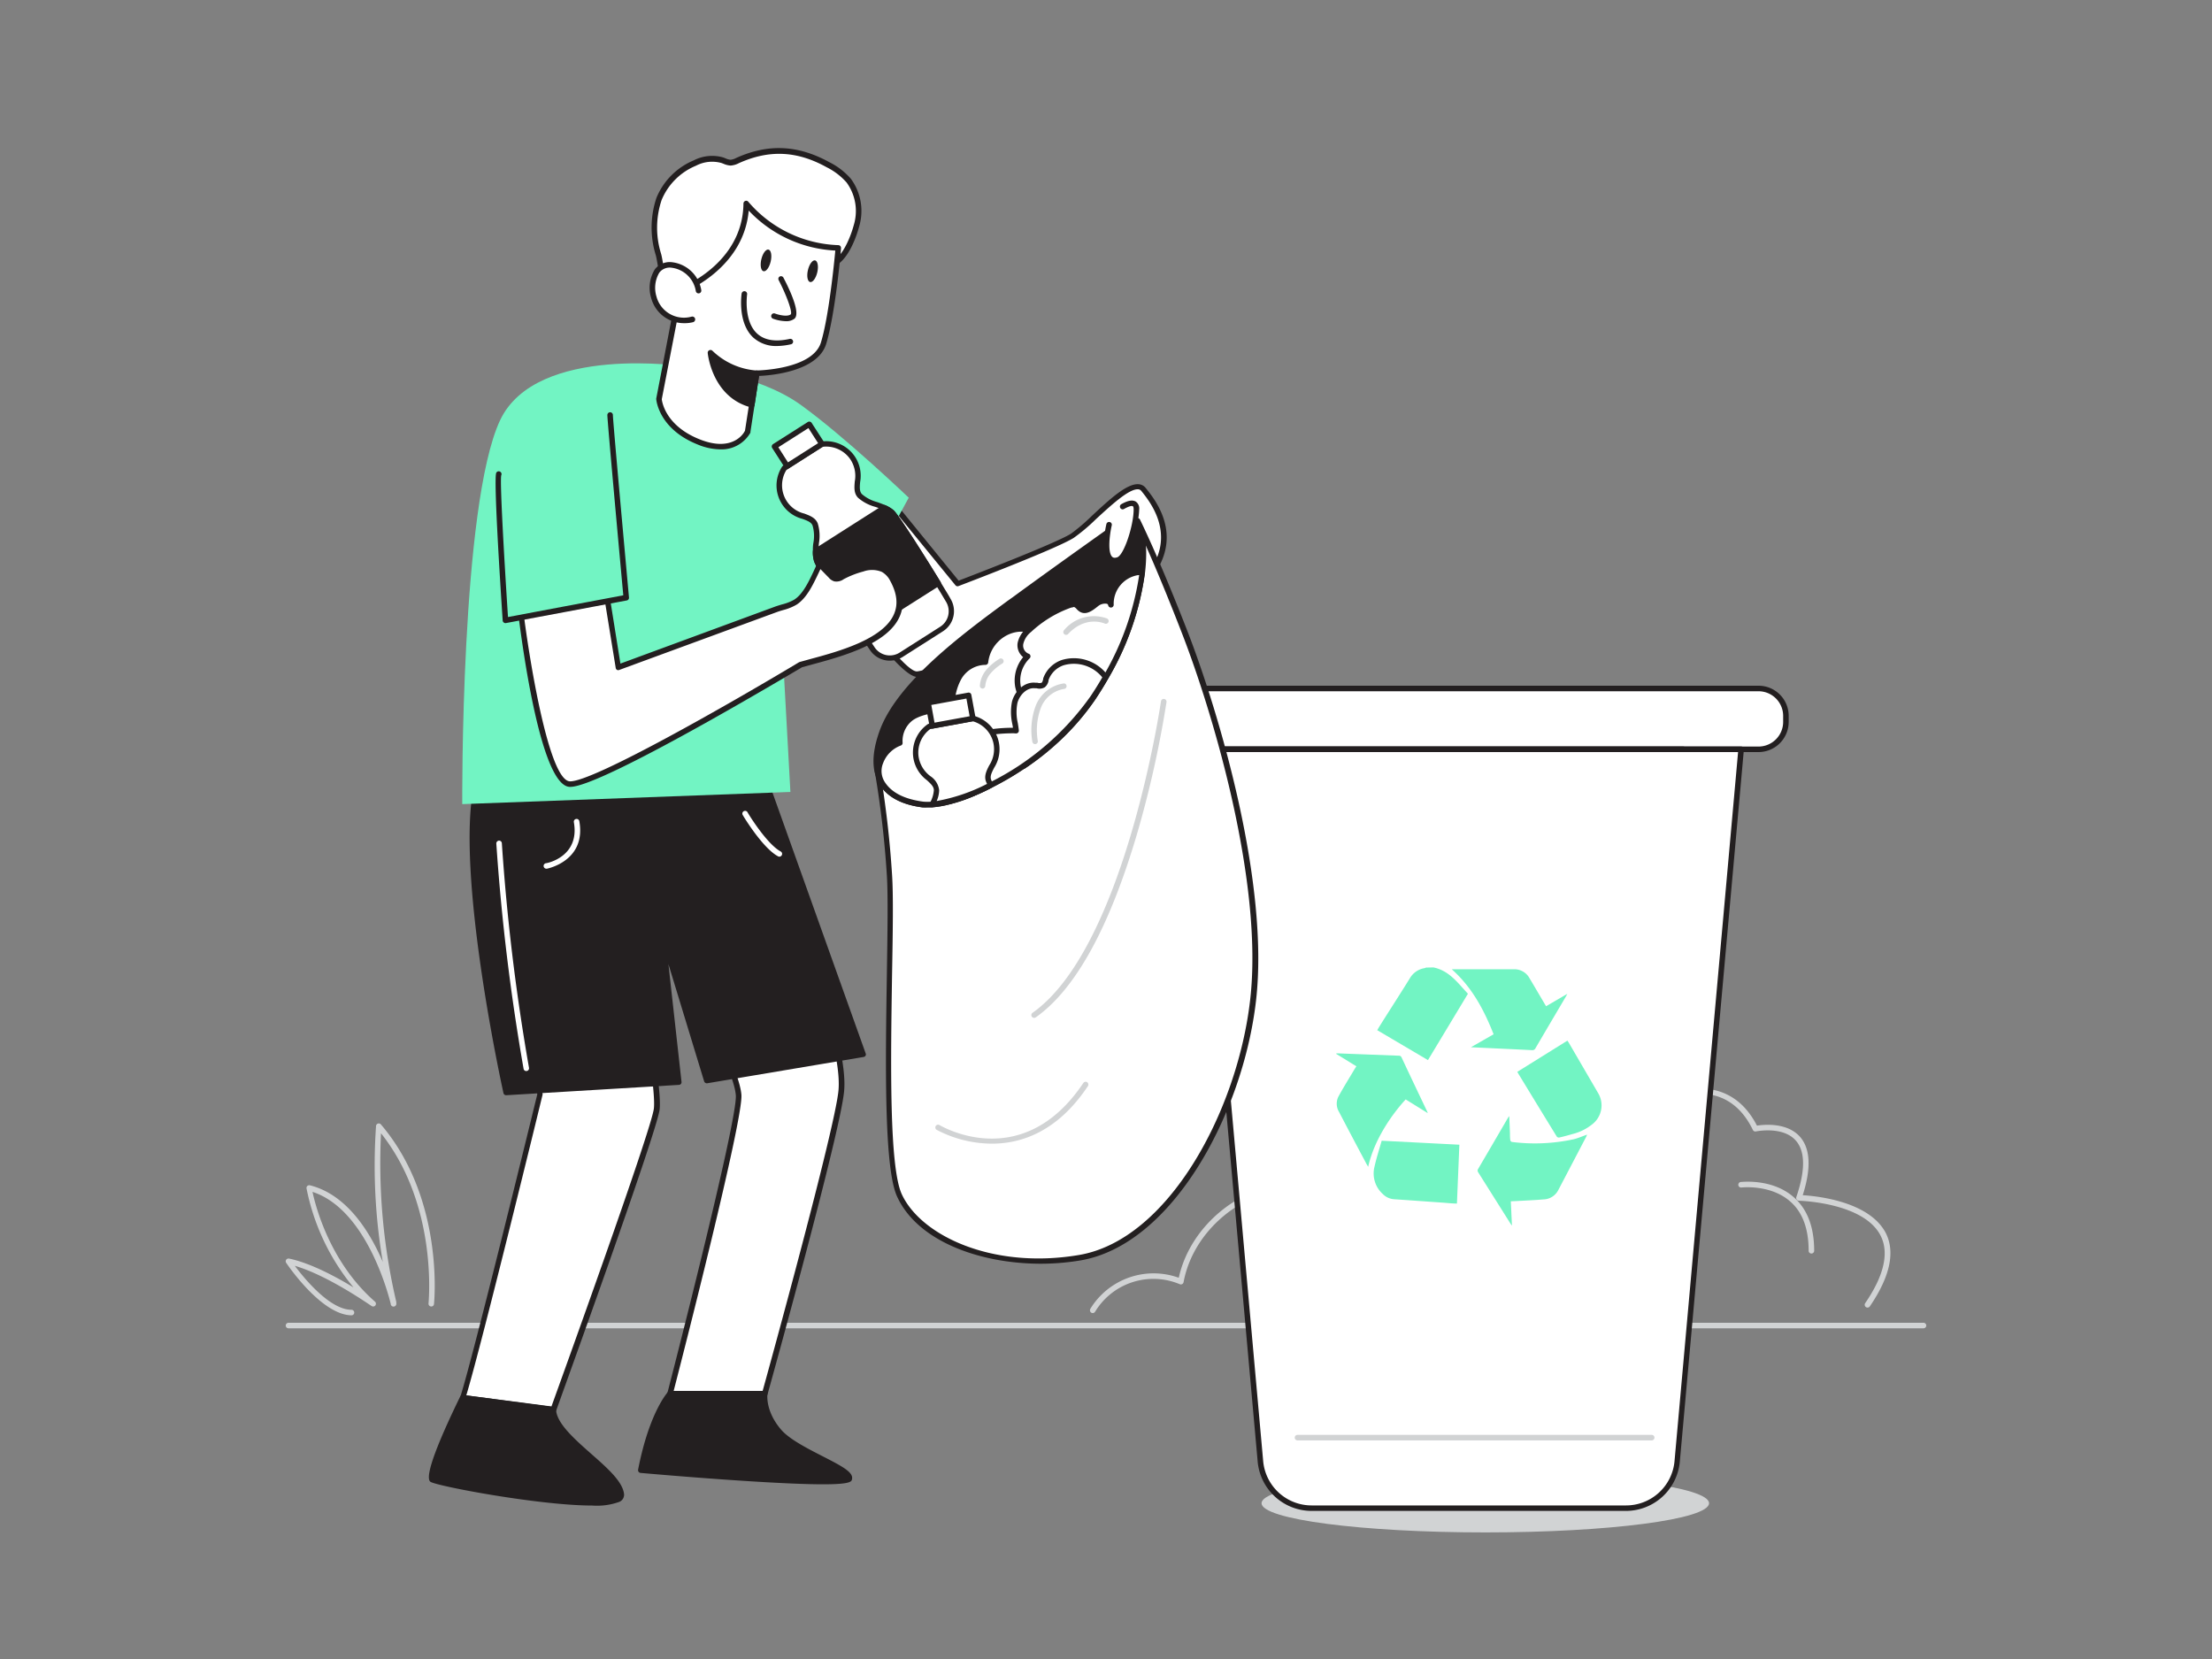 <svg xmlns="http://www.w3.org/2000/svg" viewBox="0 0 400 300"><rect x="0" y="0" width="400" height="300" fill="#808080" stroke="none"/><g id="_243_recycling_flatline" data-name="#243_recycling_flatline"><ellipse cx="268.59" cy="271.83" rx="40.46" ry="5.28" fill="#d1d3d4"/><path d="M197.6,237.44a.54.54,0,0,1-.25-.06.52.52,0,0,1-.19-.69,13.41,13.41,0,0,1,16-5.63c2.08-9.54,11.44-17.12,21.22-17.12h.24a.5.5,0,0,1,0,1h-.24c-9.52,0-18.62,7.54-20.35,16.91a.5.5,0,0,1-.7.37,12.32,12.32,0,0,0-15.31,5A.5.5,0,0,1,197.6,237.44Z" fill="#d1d3d4"/><path d="M337.7,236.45a.47.47,0,0,1-.28-.09.51.51,0,0,1-.14-.7c3.43-5,4.37-9.16,2.78-12.24-3.08-6-14.65-6.28-14.76-6.29a.49.49,0,0,1-.4-.21.52.52,0,0,1-.07-.45c1.66-4.84,1.63-8.28-.1-10.23-2.35-2.65-7.15-1.65-7.2-1.64a.5.5,0,0,1-.56-.28c-4.25-8.78-12.08-6.19-12.41-6.07a.5.5,0,1,1-.33-.95c.09,0,8.78-2.94,13.48,6.25,1.28-.2,5.43-.61,7.77,2,1.9,2.14,2.07,5.7.51,10.58,2.63.16,12,1.12,15,6.8,1.76,3.43.81,7.9-2.84,13.27A.5.5,0,0,1,337.7,236.45Z" fill="#d1d3d4"/><path d="M347.83,240.2H52.17a.5.5,0,0,1,0-1H347.83a.5.5,0,0,1,0,1Z" fill="#d1d3d4"/><rect x="208.25" y="124.54" width="114.72" height="10.95" rx="4.95" fill="#fff"/><path d="M318,136H213.2a5.46,5.46,0,0,1-5.45-5.45v-1A5.46,5.46,0,0,1,213.2,124H318a5.45,5.45,0,0,1,5.45,5.45v1A5.46,5.46,0,0,1,318,136ZM213.2,125a4.46,4.46,0,0,0-4.45,4.45v1A4.46,4.46,0,0,0,213.2,135H318a4.46,4.46,0,0,0,4.45-4.45v-1A4.46,4.46,0,0,0,318,125Z" fill="#231f20"/><path d="M314.85,135.49l-.58,6.5-11,122.22a9.34,9.34,0,0,1-9.31,8.51H237.23a9.34,9.34,0,0,1-9.31-8.51l-9.29-103.62-2.25-25.1Z" fill="#fff"/><path d="M294,273.22H237.23a9.79,9.79,0,0,1-9.81-9L215.88,135.53a.55.55,0,0,1,.13-.38.52.52,0,0,1,.37-.16h98.47a.52.52,0,0,1,.37.16.55.55,0,0,1,.13.38l-.58,6.5-11,122.22A9.79,9.79,0,0,1,294,273.22ZM216.93,136l11.49,128.18a8.8,8.8,0,0,0,8.81,8.05H294a8.8,8.8,0,0,0,8.81-8.05L314.3,136Z" fill="#231f20"/><path d="M259.21,174.94c2.87.58,4.44,2.85,6.24,4.76l-7.23,12-9.17-5.41c.12-.2.2-.36.3-.52,1.87-3,3.76-5.89,5.6-8.87a3.77,3.77,0,0,1,2.66-1.83,1.39,1.39,0,0,0,.26-.1Z" fill="#72f4c3"/><path d="M273.2,217.23l.21,4.4c-.14-.18-.22-.29-.29-.4L267.31,212a.54.54,0,0,1,0-.65c1.79-3.05,3.58-6.12,5.36-9.18.05-.09.12-.17.25-.35.05,1.11.09,2.11.13,3.11,0,.41,0,.83.06,1.24a.43.43,0,0,0,.28.33,33.2,33.2,0,0,0,11.2-.49c.79-.2,1.56-.54,2.4-.83-.06.15-.1.27-.15.37q-2.52,4.83-5.06,9.67a3.09,3.09,0,0,1-2.64,1.67c-1.67.14-3.34.21-5,.3Z" fill="#72f4c3"/><path d="M258.19,201.29l-4-2.48c-2.52,2.74-5.7,7.29-6.78,12.19-.11-.2-.2-.34-.28-.48q-2.53-4.74-5-9.47a2.87,2.87,0,0,1-.07-2.81c.91-1.66,1.92-3.28,2.89-4.91.1-.16.2-.32.33-.51l-3.64-2.24,0-.09c.17,0,.33,0,.5,0l10.69.41c.25,0,.47,0,.62.32,1.53,3.27,3.08,6.52,4.63,9.78Z" fill="#72f4c3"/><path d="M266,189.37l4.09-2.34c-1.73-4.4-3.9-8.5-7.57-11.76h.57l10.74,0a3.12,3.12,0,0,1,2.76,1.63c.91,1.52,1.8,3.05,2.7,4.57l.29.49,3.84-2.24c-.13.25-.19.37-.26.49-1.83,3.11-3.67,6.21-5.49,9.33a.61.61,0,0,1-.64.36c-3.57-.18-7.15-.34-10.72-.51Z" fill="#72f4c3"/><path d="M263.9,207l-.44,10.64c-.83,0-1.6-.09-2.37-.15-3-.21-6-.43-9-.63a3.13,3.13,0,0,1-2-.91,5,5,0,0,1-1.55-4.92c.36-1.63.88-3.22,1.31-4.75Z" fill="#72f4c3"/><path d="M274.38,193.82l9.06-5.64c.11.17.21.31.29.45l5.24,9a4.31,4.31,0,0,1-.84,5.51,9.21,9.21,0,0,1-3.81,1.94c-.78.23-1.56.44-2.36.62a.5.5,0,0,1-.44-.16q-3.48-5.67-6.94-11.36Z" fill="#72f4c3"/><path d="M304.39,136h-88a.5.5,0,0,1-.5-.5.5.5,0,0,1,.5-.5h88a.5.5,0,0,1,.5.5A.5.5,0,0,1,304.39,136Z" fill="#231f20"/><path d="M298.68,260.47H234.63a.5.5,0,0,1-.5-.5.5.5,0,0,1,.5-.5h64.05a.5.5,0,0,1,.5.5A.5.5,0,0,1,298.68,260.47Z" fill="#d1d3d4"/><path d="M158.57,87.67l14.62,17.9s17.6-6.69,20.75-8.68,10.66-11,12.84-8.37,6,8.07,1.85,14.53S170,121.43,165.91,121.9s-24.27-31.38-24.27-31.38Z" fill="#fff"/><path d="M165.85,122.41c-4.41,0-21.27-26.31-24.64-31.63a.49.49,0,0,1,0-.47.52.52,0,0,1,.37-.29l16.94-2.85a.49.49,0,0,1,.47.18L173.35,105c2.45-.94,17.49-6.72,20.33-8.5a35,35,0,0,0,3.81-3.26c3.08-2.86,6.24-5.82,8.38-5.68a1.79,1.79,0,0,1,1.3.67c1.6,2,6.48,7.92,1.88,15.12C204.76,110,169.9,122,166,122.4ZM142.46,90.88c7.78,12.24,20.7,30.85,23.4,30.53,3.83-.44,38.31-12.31,42.35-18.63,4.2-6.59-.33-12.13-1.82-14a.78.78,0,0,0-.59-.3c-1.68-.1-5,3-7.63,5.41a32.89,32.89,0,0,1-4,3.37c-3.16,2-20.12,8.45-20.84,8.72a.48.48,0,0,1-.56-.15L158.37,88.21Z" fill="#231f20"/><path d="M126.27,181.27s6.92,12,7.28,16.75-12.37,54-12.37,54h17.11s13.1-47.08,13.83-54.73-5.82-24-5.82-24Z" fill="#fff"/><path d="M138.29,252.52H121.18a.51.51,0,0,1-.4-.19.54.54,0,0,1-.09-.44c.13-.49,12.72-49.24,12.37-53.83s-7.15-16.42-7.22-16.54a.49.49,0,0,1,0-.41.48.48,0,0,1,.29-.3l20-8a.5.5,0,0,1,.65.28c.27.67,6.59,16.58,5.86,24.26s-13.32,52.89-13.85,54.81A.5.5,0,0,1,138.29,252.52Zm-16.47-1h16.09c1.22-4.42,13-47.12,13.71-54.28.64-6.72-4.56-20.61-5.61-23.33l-19,7.61c1.33,2.36,6.73,12.17,7.06,16.46C134.4,202.5,123.37,245.53,121.82,251.52Z" fill="#231f20"/><path d="M94.22,179.09l3.4,18.81s-11.29,46.35-14,54.85l16.39,2.18s18.2-50.24,18.69-54.36-3.16-23.18-3.16-23.18Z" fill="#fff"/><path d="M100.05,255.43H100L83.6,253.24a.51.51,0,0,1-.36-.22.48.48,0,0,1,0-.42c2.57-8.19,13.32-52.27,13.92-54.72l-3.38-18.7a.52.52,0,0,1,.1-.4.48.48,0,0,1,.35-.19l21.36-1.7a.51.51,0,0,1,.53.4c.15.79,3.65,19.18,3.16,23.33s-18,52.43-18.71,54.48A.5.5,0,0,1,100.05,255.43Zm-15.73-3.1,15.4,2c1.67-4.64,18.07-50,18.52-53.87.43-3.66-2.53-19.71-3.07-22.59l-20.36,1.62,3.3,18.27a.5.5,0,0,1,0,.21C98,198.47,87.24,242.61,84.32,252.33Z" fill="#231f20"/><path d="M120.47,51.75c-.68-.63-1.07-4.69-1.42-5.81a16.41,16.41,0,0,1,.12-10,12,12,0,0,1,6.48-6.48,6.9,6.9,0,0,1,5-.51,4.49,4.49,0,0,0,1.48.44A3.28,3.28,0,0,0,133.4,29c5.7-2.57,10.9-2.22,16.34.76a12,12,0,0,1,3.74,2.88,9.33,9.33,0,0,1,1.38,8.18c-.53,2-1.86,5.34-3.68,6.54-1,.64-2.11.31-3.06.68-2,.74-3.86,2.59-5.76,3.57C135.66,55.1,126.7,57.44,120.47,51.75Z" fill="#fff"/><path d="M129.74,55.69a13.8,13.8,0,0,1-9.61-3.57h0c-.53-.49-.82-2-1.19-4.15-.13-.78-.26-1.52-.37-1.88a16.86,16.86,0,0,1,.14-10.32A12.46,12.46,0,0,1,125.45,29a7.24,7.24,0,0,1,5.36-.52l.38.15a2.74,2.74,0,0,0,.92.26h0a2.68,2.68,0,0,0,1-.32c5.81-2.62,11.15-2.37,16.85.75a12.69,12.69,0,0,1,3.9,3A9.83,9.83,0,0,1,155.35,41c-.64,2.38-2,5.6-3.9,6.83a4,4,0,0,1-2,.54,4.24,4.24,0,0,0-1.12.18,15.75,15.75,0,0,0-3.2,1.93,21,21,0,0,1-2.51,1.63C139.42,53.71,134.6,55.69,129.74,55.69Zm-8.94-4.31c6.61,6,16.2,2.46,21.33-.21a21.84,21.84,0,0,0,2.39-1.55,16,16,0,0,1,3.42-2,5,5,0,0,1,1.41-.25A3.2,3.2,0,0,0,150.9,47c1.74-1.15,3-4.48,3.48-6.26A8.76,8.76,0,0,0,153.09,33a11.8,11.8,0,0,0-3.59-2.75c-5.4-3-10.45-3.2-15.9-.74a3.78,3.78,0,0,1-1.48.43,3.83,3.83,0,0,1-1.3-.33l-.34-.13a6.29,6.29,0,0,0-4.63.49,11.43,11.43,0,0,0-6.21,6.2,15.76,15.76,0,0,0-.11,9.67c.13.42.25,1.15.4,2A13.74,13.74,0,0,0,120.8,51.38Z" fill="#231f20"/><path d="M138.15,140.5l17.91,50.13-28.29,4.76-8-26.37,3,26.67-31.19,1.86S82.82,158,86.21,142Z" fill="#231f20"/><path d="M91.52,198.05a.49.49,0,0,1-.48-.39c-.36-1.62-8.7-39.87-5.31-55.81a.49.49,0,0,1,.47-.4L138.14,140a.48.48,0,0,1,.48.33l17.91,50.13a.5.5,0,0,1,0,.43.53.53,0,0,1-.34.24l-28.3,4.76a.52.52,0,0,1-.56-.35l-6.46-21.21,2.37,21.3a.48.48,0,0,1-.11.38.49.49,0,0,1-.36.17l-31.18,1.87Zm-4.9-55.61c-2.94,15.08,4.4,50.34,5.3,54.58l30.23-1.8-2.91-26.14a.5.5,0,0,1,1-.2l7.9,26,27.27-4.59L137.8,141Z" fill="#231f20"/><path d="M124.29,66.31S97,62.07,90.43,76c-7.18,15.28-6.84,69.41-6.84,69.41l59.34-2.2-1.84-33.52,8.91,6.66L164.33,90S152.7,78.89,144.77,73.19,124.29,66.31,124.29,66.31Z" fill="#72f4c3"/><path d="M136.84,67.49,135.2,78s-2.11,4.6-8.9,1.87-7.13-7.74-7.13-7.74l3.75-19.53s11.9-4.26,12-15.82a22.71,22.71,0,0,0,16.64,8s-1,11.91-2.67,17.24S136.84,67.49,136.84,67.49Z" fill="#fff"/><path d="M130.24,81.26a11.07,11.07,0,0,1-4.13-.9c-7-2.82-7.42-8-7.44-8.17a.49.49,0,0,1,0-.12l3.75-19.54a.52.52,0,0,1,.32-.38c.12,0,11.58-4.27,11.7-15.35a.51.51,0,0,1,.34-.47.48.48,0,0,1,.55.17,22.39,22.39,0,0,0,16.26,7.83.48.48,0,0,1,.36.16.49.49,0,0,1,.13.38c0,.49-1.05,12-2.69,17.35-1.56,5-10.09,5.68-12.13,5.76L135.7,78.1a.74.74,0,0,1,0,.14A6,6,0,0,1,130.24,81.26Zm-10.57-9.07c.07.57.73,4.8,6.81,7.24,5.92,2.38,8-1,8.24-1.56l1.62-10.45a.52.52,0,0,1,.49-.43c.1,0,10.1-.14,11.62-5.06,1.41-4.59,2.38-14.26,2.6-16.62a23.09,23.09,0,0,1-15.66-7.23c-.86,9.89-10.3,14.2-12,14.91ZM135.21,78Z" fill="#231f20"/><path d="M126.34,52.55a5.52,5.52,0,0,0-5.12-4.66c-3.13,0-3.62,3.48-3,5.86a5.64,5.64,0,0,0,7,4" fill="#fff"/><path d="M123.69,58.44a6.13,6.13,0,0,1-5.94-4.56,6.34,6.34,0,0,1,.67-5.18,3.41,3.41,0,0,1,2.8-1.31h0a6.08,6.08,0,0,1,5.6,5.11.5.5,0,0,1-1,.1,5.07,5.07,0,0,0-4.6-4.21h0a2.36,2.36,0,0,0-2,.92,5.37,5.37,0,0,0-.51,4.31,5.14,5.14,0,0,0,6.35,3.64.5.5,0,1,1,.27,1A6.11,6.11,0,0,1,123.69,58.44Z" fill="#231f20"/><path d="M141.23,50.39s3.1,6,2.11,6.81-3.38,0-3.38,0" fill="#fff"/><path d="M142.06,58.08a7.38,7.38,0,0,1-2.28-.45.5.5,0,0,1-.29-.65.5.5,0,0,1,.64-.29c.82.31,2.33.62,2.88.14.29-.47-.75-3.37-2.22-6.21A.49.49,0,0,1,141,50a.5.5,0,0,1,.67.21c1.23,2.35,3.12,6.44,2,7.42A2.44,2.44,0,0,1,142.06,58.08Z" fill="#231f20"/><ellipse cx="138.52" cy="47.08" rx="2.01" ry="0.87" transform="translate(61.29 171.35) rotate(-76.91)" fill="#231f20"/><ellipse cx="146.94" cy="49.04" rx="2.01" ry="0.87" transform="translate(65.9 181.06) rotate(-76.91)" fill="#231f20"/><path d="M136.84,67.49s-4.12.13-8.42-3.71c0,0,.65,7.68,7.53,9.41Z" fill="#231f20"/><path d="M136,73.69h-.12c-7.14-1.8-7.9-9.78-7.9-9.86a.49.49,0,0,1,.27-.49.5.5,0,0,1,.56.07A12.83,12.83,0,0,0,136.82,67a.49.49,0,0,1,.39.17.52.52,0,0,1,.12.41l-.88,5.7a.49.49,0,0,1-.22.34A.46.46,0,0,1,136,73.69ZM129.14,65c.48,2.1,2,6.15,6.41,7.54l.71-4.59A13.86,13.86,0,0,1,129.14,65Z" fill="#231f20"/><path d="M140.58,62.57a6.16,6.16,0,0,1-4.4-1.56c-2.82-2.67-2.1-7.72-2.07-7.93a.51.51,0,0,1,.57-.42.5.5,0,0,1,.42.57c0,.05-.67,4.75,1.77,7.05,1.31,1.24,3.31,1.59,5.95,1a.51.51,0,0,1,.59.39.49.49,0,0,1-.39.59A12.13,12.13,0,0,1,140.58,62.57Z" fill="#231f20"/><path d="M169.66,105.45c.67,1.11,1.32,2.14,1.86,3a3.82,3.82,0,0,1-1.22,5.2L163,118.36a3.83,3.83,0,0,1-5.24-1.09l-2-3c-3.39-5.11-7.72-11.78-8.08-13a4.92,4.92,0,0,1-.2-1.6c0-1.67.49-3.51-.08-4.92-.76-1.88-4.08-1.06-5.77-4.29a5.82,5.82,0,0,1,.21-5.9l6.78-4.33a5.86,5.86,0,0,1,5.44,2.3c2.21,2.9.06,5.57,1.45,7,1,1.12,2.91,1.46,4.42,2.15a5.65,5.65,0,0,1,1.38.86C162.25,93.48,166.46,100.22,169.66,105.45Z" fill="#fff"/><path d="M160.9,119.47a4.29,4.29,0,0,1-3.58-1.92L156.26,116l-.91-1.38c-2.86-4.31-7.73-11.75-8.14-13.1a5.54,5.54,0,0,1-.22-1.76c0-.53,0-1.08.1-1.61a6.75,6.75,0,0,0-.15-3.11c-.23-.59-.85-.85-1.83-1.21a6.24,6.24,0,0,1-3.67-9.46.47.47,0,0,1,.14-.14l6.78-4.32a.48.48,0,0,1,.18-.07,6.25,6.25,0,0,1,7,7.32c-.09,1-.12,1.71.31,2.18a6.86,6.86,0,0,0,2.77,1.45c.5.18,1,.36,1.5.59a5.93,5.93,0,0,1,1.5.93c1,1,5.74,8.5,8.44,12.92h0l.82,1.35c.37.6.72,1.17,1,1.69a4.31,4.31,0,0,1-1.37,5.89l-7.33,4.67A4.38,4.38,0,0,1,160.9,119.47ZM142.2,85a5.26,5.26,0,0,0,3.25,7.87c1,.38,2,.74,2.42,1.77a7.67,7.67,0,0,1,.22,3.58c-.05.52-.1,1-.1,1.53a4.84,4.84,0,0,0,.17,1.46c.27.88,3.27,5.68,8,12.84l.92,1.37,1.05,1.59a3.31,3.31,0,0,0,4.55,1l7.33-4.67a3.32,3.32,0,0,0,1.06-4.53l-1-1.67-.83-1.36C164.75,98.38,161.67,93.64,161,93a4.71,4.71,0,0,0-1.25-.77c-.45-.21-.94-.39-1.42-.56A7.81,7.81,0,0,1,155.15,90c-.76-.81-.67-1.84-.58-2.94a5.4,5.4,0,0,0-.9-4.14,5.31,5.31,0,0,0-4.86-2.13Z" fill="#231f20"/><rect x="140.61" y="78.39" width="7.46" height="4.25" transform="translate(-20.65 90.19) rotate(-32.51)" fill="#fff"/><path d="M142.34,84.81a.49.49,0,0,1-.42-.24L139.63,81a.48.48,0,0,1-.06-.37.52.52,0,0,1,.22-.32l6.29-4a.48.48,0,0,1,.37-.06.49.49,0,0,1,.32.22L149.05,80a.5.5,0,0,1-.15.69l-6.29,4A.56.56,0,0,1,142.34,84.81Zm-1.59-3.93,1.74,2.73,5.45-3.47-1.75-2.73Z" fill="#231f20"/><path d="M169.66,105.45l-13.89,8.86c-3.39-5.11-7.72-11.78-8.08-13a4.92,4.92,0,0,1-.2-1.6l12.45-7.94a5.65,5.65,0,0,1,1.38.86C162.25,93.48,166.46,100.22,169.66,105.45Z" fill="#231f20"/><path d="M155.77,114.81a.51.51,0,0,1-.42-.23c-2.86-4.31-7.73-11.75-8.14-13.1a5.54,5.54,0,0,1-.22-1.76.52.52,0,0,1,.23-.42l12.45-7.93a.51.51,0,0,1,.48,0,5.93,5.93,0,0,1,1.5.93c1,1,5.74,8.5,8.44,12.92a.5.5,0,0,1-.16.68L156,114.73A.56.56,0,0,1,155.77,114.81ZM148,100a4.61,4.61,0,0,0,.17,1.19c.27.87,3.16,5.5,7.75,12.43L169,105.29c-4.34-7.09-7.32-11.66-8-12.27a4.69,4.69,0,0,0-1-.66Z" fill="#231f20"/><path d="M93.83,107.33c0,.72,3.88,34.22,9.22,34.46s41.72-21.6,41.72-21.6c6.38-1.83,22.3-5,16.69-15.39a4.39,4.39,0,0,0-1.75-1.87,5.23,5.23,0,0,0-3.7-.09,16.38,16.38,0,0,0-3.65,1.43,1.88,1.88,0,0,1-1.33.35,1.81,1.81,0,0,1-.73-.53l-2-2.07c-1.18,2.32-2.31,5.45-4.43,6.85a17.44,17.44,0,0,1-3.44,1.26L129,114.33l-17.25,6.34-2.91-18" fill="#fff"/><path d="M103.13,142.29H103c-6.07-.28-9.7-34.62-9.7-35a.5.5,0,0,1,1,0c.08,2.74,4.21,33.76,8.74,34,4.07.17,28.9-14,41.44-21.53l.12-.05,1.88-.52c4.94-1.33,13.21-3.55,15.18-8.13.77-1.78.55-3.75-.67-6a3.82,3.82,0,0,0-1.54-1.65,4.65,4.65,0,0,0-3.34-.06,16.16,16.16,0,0,0-3.55,1.39,2.23,2.23,0,0,1-1.69.39,2.14,2.14,0,0,1-1-.67l-1.51-1.55-.35.74c-1,2.09-2.1,4.46-3.93,5.67a9.42,9.42,0,0,1-2.46,1c-.38.11-.75.22-1.08.34L112,121.14a.48.48,0,0,1-.42,0,.5.5,0,0,1-.24-.36l-2.92-18a.5.5,0,0,1,.42-.57.49.49,0,0,1,.57.41L112.19,120l28.07-10.34c.35-.12.74-.24,1.15-.36a8.77,8.77,0,0,0,2.19-.85c1.59-1,2.65-3.28,3.58-5.25.22-.49.45-1,.67-1.41a.54.54,0,0,1,.38-.27.5.5,0,0,1,.43.15l2,2.07a1.37,1.37,0,0,0,.51.39c.25.08.61-.11,1-.3a17,17,0,0,1,3.77-1.48,5.75,5.75,0,0,1,4.05.14,4.81,4.81,0,0,1,2,2.07c1.36,2.52,1.6,4.85.71,6.9-2.16,5-10.4,7.23-15.84,8.7l-1.8.49C142.83,121.94,108.81,142.29,103.13,142.29Zm-8.8-35h0Z" fill="#231f20"/><path d="M110.33,75.05c0,1.21,2.92,33,2.92,33L91.4,112.18S89.7,86.7,90.19,85.72" fill="#72f4c3"/><path d="M91.4,112.68a.48.48,0,0,1-.3-.11.47.47,0,0,1-.2-.36c-.51-7.7-1.65-25.72-1.16-26.71a.49.49,0,0,1,.67-.22.5.5,0,0,1,.23.67c-.28,1,.57,15.69,1.22,25.63l20.85-3.93c-.37-4-2.88-31.45-2.88-32.6a.5.5,0,0,1,.5-.5.5.5,0,0,1,.5.5c0,.94,1.91,22,2.91,33a.49.49,0,0,1-.4.53L91.5,112.67Z" fill="#231f20"/><path d="M95.17,193.68a.49.49,0,0,1-.49-.41,387.46,387.46,0,0,1-4.93-40.73.52.52,0,0,1,.47-.53.5.5,0,0,1,.53.47,382.19,382.19,0,0,0,4.91,40.61.5.5,0,0,1-.4.58Z" fill="#fff"/><path d="M83.66,252.75s-6.74,13.83-5.53,14.8,34.71,7,34.22,2.67-12.06-10.19-12.3-15.29Z" fill="#231f20"/><path d="M107.1,272.25c-9.57,0-28.33-3.55-29.28-4.31-1.26-1,2.24-8.94,5.4-15.41a.5.5,0,0,1,.51-.28l16.38,2.19a.5.5,0,0,1,.44.47c.12,2.47,3.29,5.28,6.37,8,2.92,2.57,5.68,5,5.93,7.27a1.39,1.39,0,0,1-.85,1.4A11.86,11.86,0,0,1,107.1,272.25Zm-28.61-5.07c1.92.89,29.2,5.95,33.11,3.46.28-.17.26-.3.25-.36-.2-1.88-2.94-4.29-5.59-6.63-3.08-2.71-6.25-5.51-6.67-8.27L84,253.29C81,259.36,78.23,266.06,78.49,267.18Z" fill="#231f20"/><path d="M121.18,252s-3.26,3.54-5.3,13.83c0,0,37.28,3.34,37.7,1.52s-9.65-4.91-12.74-8.55-2.55-6.8-2.55-6.8Z" fill="#231f20"/><path d="M148.84,268.41c-2.86,0-7.32-.17-14.3-.62-9.27-.6-18.61-1.43-18.7-1.44a.5.5,0,0,1-.45-.59c2-10.31,5.28-13.93,5.42-14.08a.51.51,0,0,1,.37-.16h17.11a.46.46,0,0,1,.38.18.46.46,0,0,1,.11.4s-.45,3,2.44,6.39c1.48,1.75,4.71,3.4,7.56,4.86,3.66,1.87,5.56,2.9,5.29,4.13C154,267.9,153.85,268.41,148.84,268.41Zm-32.36-3c13.34,1.18,34.29,2.63,36.59,1.74-.28-.63-3-2-4.75-2.91-2.93-1.5-6.25-3.2-7.86-5.1a10.07,10.07,0,0,1-2.71-6.62H121.41C120.8,253.3,118.23,257,116.48,265.41Z" fill="#231f20"/><path d="M205.65,94.16s3,5.77,8.56,20.15,14.8,45.44,12.38,66.55-15.42,43.93-31.44,46.6-29-3.67-32.51-11.3-1.1-46.92-1.82-58a177.34,177.34,0,0,0-2.25-19.12S204.68,113.7,205.65,94.16Z" fill="#fff"/><path d="M188.22,228.52c-10.93,0-22.27-4-26-12.15-2.4-5.2-2.09-24.5-1.85-40,.12-7.77.23-14.48,0-18.13a177.68,177.68,0,0,0-2.24-19.06.5.5,0,0,1,.25-.53c.46-.25,45.88-25.46,46.83-44.5a.5.5,0,0,1,.94-.2c0,.06,3.05,6,8.58,20.19,5.75,14.83,14.84,45.58,12.4,66.8-2.35,20.46-15.19,44.26-31.85,47A43.54,43.54,0,0,1,188.22,228.52Zm-29.09-89.19a182.24,182.24,0,0,1,2.18,18.82c.25,3.7.14,10.43,0,18.22-.24,15.41-.54,34.59,1.76,39.58,3.44,7.46,16.34,13.63,32,11,16.19-2.7,28.71-26.06,31-46.16,2.42-21-6.62-51.58-12.35-66.32-3.92-10.11-6.57-16-7.78-18.56-1.38,7.93-9.41,17.47-23.91,28.41A223.67,223.67,0,0,1,159.13,139.33Z" fill="#231f20"/><path d="M206.58,103.45a50.28,50.28,0,0,1-6.61,19c-.71,1.24-1.49,2.5-2.33,3.75a42.84,42.84,0,0,1-7.21,8.15,53.45,53.45,0,0,1-5.32,4.12,52.57,52.57,0,0,1-5.9,3.49,39,39,0,0,1-7.48,2.94,17.71,17.71,0,0,1-3.18.55,7.11,7.11,0,0,1-1.67,0c-3.9-.48-7.21-2.15-8.16-5.69-.53-2-.32-4.46.88-7.65,3.4-9,15.84-17.85,23.85-23.73S204,93.61,204,93.61C205.93,92.94,207.33,97,206.58,103.45Z" fill="#231f20"/><path d="M167.72,146a8.27,8.27,0,0,1-.9,0c-4.71-.58-7.68-2.67-8.58-6.06-.58-2.15-.28-4.83.9-8,3.31-8.77,15.18-17.48,23-23.24l1-.71c7.93-5.82,20.45-14.67,20.58-14.76l.12-.06a1.64,1.64,0,0,1,1.65.29c1.52,1.22,2.14,5.17,1.57,10.07a51.28,51.28,0,0,1-6.67,19.19c-.73,1.28-1.52,2.55-2.34,3.78a43.36,43.36,0,0,1-7.3,8.24,55.17,55.17,0,0,1-5.36,4.17,56.55,56.55,0,0,1-6,3.52,39.27,39.27,0,0,1-7.57,3,18.32,18.32,0,0,1-3.27.57C168.28,146,168,146,167.72,146Zm36.52-51.92c-1,.69-12.87,9.1-20.5,14.7l-1,.72c-7.76,5.69-19.49,14.29-22.7,22.78-1.1,2.93-1.39,5.4-.86,7.35,1,3.74,4.75,5,7.73,5.32a7.31,7.31,0,0,0,1.57,0,18.9,18.9,0,0,0,3.1-.55,38.74,38.74,0,0,0,7.37-2.89,54.4,54.4,0,0,0,5.85-3.46A50.7,50.7,0,0,0,190.1,134a42.35,42.35,0,0,0,7.13-8.05c.81-1.21,1.59-2.46,2.31-3.72a50.4,50.4,0,0,0,6.54-18.8h0c.6-5.17-.21-8.38-1.2-9.18A.7.7,0,0,0,204.24,94.06Z" fill="#231f20"/><path d="M187,132.5a31.42,31.42,0,0,1-2.06,3.38,21.9,21.9,0,0,1-13.17,9,17.86,17.86,0,0,1-3.18.55,7.11,7.11,0,0,1-1.67,0c-2.79-.37-5.81-1.35-7.38-3.88s.41-6.27,3.22-7.22a5.18,5.18,0,0,1,1.87-4.36c1.65-1.35,5.6-2,7.64-1.59a10.62,10.62,0,0,1,1.18-5.75,5.53,5.53,0,0,1,4.86-2.91,6.82,6.82,0,0,1,4.31-5.6c2.43-.91,4.64-.15,6.71,1.17s2,2.94,1.58,5.34A41.09,41.09,0,0,1,187,132.5Z" fill="#fff"/><path d="M167.72,146a8.27,8.27,0,0,1-.9,0c-3.75-.5-6.36-1.88-7.74-4.11a4.67,4.67,0,0,1-.34-4.14,6.35,6.35,0,0,1,3.47-3.69,5.66,5.66,0,0,1,2.06-4.41c1.65-1.34,5.19-2,7.45-1.78a10.47,10.47,0,0,1,1.26-5.43,6.11,6.11,0,0,1,4.85-3.15,7.34,7.34,0,0,1,4.58-5.57c3-1.11,5.5.17,7.15,1.22,2.37,1.51,2.23,3.46,1.81,5.85a41.84,41.84,0,0,1-4,12h0a31,31,0,0,1-2.09,3.43,22.45,22.45,0,0,1-13.46,9.2,18.08,18.08,0,0,1-3.26.57C168.28,146,168,146,167.72,146Zm3.08-17.22c-2,0-4.67.59-5.9,1.59a4.68,4.68,0,0,0-1.68,3.94.49.49,0,0,1-.34.51,5.42,5.42,0,0,0-3.2,3.22,3.68,3.68,0,0,0,.25,3.27c1.22,2,3.58,3.19,7,3.65a8,8,0,0,0,1.56,0,19.08,19.08,0,0,0,3.1-.55,21.49,21.49,0,0,0,12.88-8.8,31.4,31.4,0,0,0,2-3.33h0a40.34,40.34,0,0,0,3.86-11.73c.45-2.5.36-3.73-1.36-4.83-2.37-1.51-4.3-1.86-6.27-1.12a6.32,6.32,0,0,0-4,5.18.5.5,0,0,1-.52.45,5.08,5.08,0,0,0-4.4,2.66,9.93,9.93,0,0,0-1.11,5.48.5.5,0,0,1-.18.4.49.49,0,0,1-.42.11A6.68,6.68,0,0,0,170.8,128.76Z" fill="#231f20"/><path d="M203,91.61c1.16-.65,2.52-1.09,2.49.51-.06,2.77-1.73,8.67-3.39,9.15-3.3,1-1.58-6.38-1.58-6.38" fill="#fff"/><path d="M201.58,101.86a1.61,1.61,0,0,1-1.15-.45c-1.52-1.44-.48-6.11-.36-6.64a.5.5,0,0,1,.6-.37.49.49,0,0,1,.37.6c-.41,1.78-.76,4.89.08,5.69.13.12.35.26.88.1,1.24-.36,3-5.77,3-8.68,0-.29-.05-.5-.14-.56s-.39-.19-1.6.49a.49.49,0,0,1-.68-.19.5.5,0,0,1,.19-.68c1.18-.66,2-.82,2.61-.47a1.5,1.5,0,0,1,.62,1.43c-.05,2.47-1.6,9-3.75,9.62A2.35,2.35,0,0,1,201.58,101.86Z" fill="#231f20"/><path d="M140.93,154.91a.46.46,0,0,1-.23-.06c-2.8-1.49-6.25-7.22-6.39-7.47a.49.49,0,0,1,.17-.68.5.5,0,0,1,.69.17c0,.06,3.45,5.74,6,7.1a.5.5,0,0,1-.24.94Z" fill="#fff"/><path d="M98.8,157.09a.51.51,0,0,1-.49-.41.5.5,0,0,1,.4-.58c.26,0,6.17-1.21,5.06-7.43a.51.51,0,0,1,.41-.58.5.5,0,0,1,.58.41c1.28,7.2-5.79,8.57-5.87,8.59Z" fill="#fff"/><path d="M206.58,103.45a50.28,50.28,0,0,1-6.61,19c-.71,1.24-1.49,2.5-2.33,3.75a46.67,46.67,0,0,1-12.53,12.27c.33-.22-.39-6.79-.35-7.71s.33-1.93.35-2.83c0-1.3-.78-2.5-1-3.79a6.08,6.08,0,0,1,1.76-5.49,2.06,2.06,0,0,1-1.29-2.35,4.37,4.37,0,0,1,1.55-2.42,21.25,21.25,0,0,1,7.12-4.4,1.86,1.86,0,0,1,1.24-.14c.44.17.67.65,1.08.88.89.52,1.94-.35,2.75-1s2.37-.91,2.61.09a5.6,5.6,0,0,1,5.68-5.85Z" fill="#fff"/><path d="M185.11,139a.5.5,0,0,1-.43-.75,45.6,45.6,0,0,0-.25-4.79c-.11-1.44-.18-2.35-.17-2.69a11.88,11.88,0,0,1,.18-1.46,9.9,9.9,0,0,0,.17-1.36,5.59,5.59,0,0,0-.52-2.07,10.75,10.75,0,0,1-.5-1.61,6.62,6.62,0,0,1,1.43-5.44,2.75,2.75,0,0,1-1-2.58,4.72,4.72,0,0,1,1.71-2.71,21.67,21.67,0,0,1,7.28-4.5,2.28,2.28,0,0,1,1.6-.13,2.15,2.15,0,0,1,.78.59,1.73,1.73,0,0,0,.36.32c.57.33,1.43-.35,2.12-.9a3,3,0,0,1,2.54-.67,6.24,6.24,0,0,1,5.23-5.21,6.51,6.51,0,0,1,.9,0,.48.48,0,0,1,.49.55,51.28,51.28,0,0,1-6.67,19.19c-.73,1.28-1.52,2.55-2.34,3.78a46.94,46.94,0,0,1-12.66,12.4h0A.6.6,0,0,1,185.11,139Zm9-29.19a2.44,2.44,0,0,0-.71.17,20.83,20.83,0,0,0-6.95,4.3,3.88,3.88,0,0,0-1.4,2.14,1.58,1.58,0,0,0,.93,1.78.49.49,0,0,1,.35.36.5.5,0,0,1-.14.49,5.6,5.6,0,0,0-1.61,5,8.55,8.55,0,0,0,.46,1.44,6.62,6.62,0,0,1,.58,2.46,11.15,11.15,0,0,1-.18,1.5,10.76,10.76,0,0,0-.17,1.33c0,.3.08,1.41.17,2.57.16,2.07.25,3.33.27,4.11a45.76,45.76,0,0,0,11.53-11.54c.81-1.21,1.59-2.46,2.31-3.72A50.92,50.92,0,0,0,206,104l-.2,0a5.25,5.25,0,0,0-4.41,5.29.5.5,0,0,1-1,.14.34.34,0,0,0-.24-.25,2,2,0,0,0-1.58.43c-.95.76-2.15,1.72-3.32,1a2.56,2.56,0,0,1-.57-.49,1.41,1.41,0,0,0-.43-.35A.48.48,0,0,0,194.1,109.77Z" fill="#231f20"/><path d="M200,122.44c-.71,1.24-1.49,2.5-2.33,3.75-4.73,7.06-11.94,12.49-18.43,15.76a39,39,0,0,1-7.48,2.94c-1.32-1.85-1.69-4.41-.57-7.39,1.77-4.71,8.21-5.45,12.57-5.4-.18-1.69-.7-3.39-.25-5.12s2-3.26,3.74-3c.48,0,1,.22,1.41-.05a1.92,1.92,0,0,0,.53-1,4.88,4.88,0,0,1,3.12-3A7.15,7.15,0,0,1,200,122.44Z" fill="#fff"/><path d="M171.73,145.39a.52.52,0,0,1-.41-.21,8.21,8.21,0,0,1-.63-7.85c1.75-4.66,7.63-5.71,12.47-5.73,0-.24-.07-.48-.11-.72a9.75,9.75,0,0,1-.05-4c.48-1.87,2.22-3.66,4.28-3.42l.32,0a1.22,1.22,0,0,0,.75,0c.14-.09.21-.36.29-.64l0-.13a5.41,5.41,0,0,1,3.43-3.36,7.59,7.59,0,0,1,8.25,2.8.48.48,0,0,1,0,.56c-.73,1.28-1.52,2.55-2.34,3.78a49.93,49.93,0,0,1-18.63,15.93,39.27,39.27,0,0,1-7.57,3Zm11.58-12.79c-4.55,0-10.11.91-11.68,5.08a7.33,7.33,0,0,0,.32,6.63,39.76,39.76,0,0,0,7-2.8,48.92,48.92,0,0,0,18.25-15.6c.75-1.11,1.46-2.26,2.13-3.42a6.61,6.61,0,0,0-6.92-2.21,4.36,4.36,0,0,0-2.8,2.7l0,.12a2,2,0,0,1-.68,1.18,1.9,1.9,0,0,1-1.47.18l-.28,0c-1.51-.18-2.83,1.25-3.2,2.67a8.68,8.68,0,0,0,.07,3.62c.07.44.14.88.19,1.33a.52.52,0,0,1-.13.39.53.53,0,0,1-.38.16Z" fill="#231f20"/><path d="M178.78,141.18a2.8,2.8,0,0,0,.43.77,30.77,30.77,0,0,1-10.66,3.49,5.8,5.8,0,0,0,.78-2.54c0-2-3.39-2.52-3.74-6.16a5.83,5.83,0,0,1,2.43-5.38l.57-.1,7.33-1.35a5.83,5.83,0,0,1,4.18,4.19C181.05,137.62,178.05,139.28,178.78,141.18Z" fill="#fff"/><path d="M168.55,145.94a.48.48,0,0,1-.41-.22.5.5,0,0,1,0-.5,5.42,5.42,0,0,0,.73-2.32c0-.63-.48-1.1-1.25-1.81a6.23,6.23,0,0,1,.17-10.15.67.67,0,0,1,.18-.07l7.9-1.45H176a6.25,6.25,0,0,1,3.76,9.44c-.48.94-.76,1.54-.53,2.14h0a2.37,2.37,0,0,0,.36.66.49.49,0,0,1,.08.41.51.51,0,0,1-.26.33,31.33,31.33,0,0,1-10.84,3.54Zm-.34-14.1a5.29,5.29,0,0,0-2.12,4.85,5.42,5.42,0,0,0,2.16,3.67,3.52,3.52,0,0,1,1.58,2.54,5.1,5.1,0,0,1-.45,1.95,32.35,32.35,0,0,0,9.11-3.1,2.87,2.87,0,0,1-.18-.4h0c-.4-1,.08-2,.57-2.94a5.34,5.34,0,0,0,.73-4.17,5.27,5.27,0,0,0-3.7-3.81Z" fill="#231f20"/><rect x="168.15" y="126.38" width="7.46" height="4.25" transform="translate(-20.3 32.98) rotate(-10.35)" fill="#fff"/><path d="M168.59,131.76a.52.52,0,0,1-.29-.09.49.49,0,0,1-.2-.32l-.77-4.18a.5.5,0,0,1,.41-.58l7.33-1.34a.51.51,0,0,1,.38.08.48.48,0,0,1,.2.32l.77,4.18a.5.5,0,0,1-.4.58l-7.34,1.34Zm-.18-4.28.58,3.2,6.35-1.16-.58-3.2Z" fill="#231f20"/><path d="M192.78,114.81a.51.51,0,0,1-.37-.85,7,7,0,0,1,7.77-2.12.5.5,0,0,1-.41.92c-.14-.07-3.48-1.49-6.62,1.89A.54.54,0,0,1,192.78,114.81Z" fill="#d1d3d4"/><path d="M187.18,134.56a.5.5,0,0,1-.5-.44,12.56,12.56,0,0,1,.59-6.44,6.43,6.43,0,0,1,5.06-4.09.48.48,0,0,1,.54.45.49.49,0,0,1-.45.54,5.42,5.42,0,0,0-4.22,3.48,11.53,11.53,0,0,0-.53,5.94.5.5,0,0,1-.43.56Z" fill="#d1d3d4"/><path d="M177.67,124.52h0a.5.5,0,0,1-.48-.52,5,5,0,0,1,1.21-2.92,9.8,9.8,0,0,1,2.34-1.95.5.5,0,0,1,.54.84,8.73,8.73,0,0,0-2.11,1.75,4,4,0,0,0-1,2.33A.51.51,0,0,1,177.67,124.52Z" fill="#d1d3d4"/><path d="M187,184.06a.49.49,0,0,1-.41-.21.51.51,0,0,1,.12-.7c16.65-11.73,23.17-55.89,23.23-56.33a.5.5,0,1,1,1,.14,191.33,191.33,0,0,1-5.35,23.91c-5,16.92-11.14,28.06-18.29,33.1A.52.52,0,0,1,187,184.06Z" fill="#d1d3d4"/><path d="M179.38,206.81a21.64,21.64,0,0,1-10-2.5.5.5,0,0,1,.52-.86c.61.36,15.08,8.69,26-7.61a.5.5,0,0,1,.69-.14.51.51,0,0,1,.14.7C191.23,204.66,184.68,206.81,179.38,206.81Z" fill="#d1d3d4"/><path d="M327.56,226.68a.5.5,0,0,1-.5-.5c0-4-1.12-7-3.33-8.91-3.54-3.13-8.77-2.54-8.82-2.53a.5.5,0,0,1-.13-1c.24,0,5.72-.67,9.61,2.77,2.44,2.15,3.67,5.4,3.67,9.66A.5.5,0,0,1,327.56,226.68Z" fill="#d1d3d4"/><path d="M63.62,237.85c-5.44,0-11.61-9.1-11.87-9.49a.52.52,0,0,1,0-.56.53.53,0,0,1,.52-.21c3.85.8,8.46,3.27,11.66,5.22a40.4,40.4,0,0,1-8.5-17.91.49.49,0,0,1,.15-.44.52.52,0,0,1,.46-.12c6.68,1.67,10.84,8.4,13.18,13.86A103.85,103.85,0,0,1,68,203.61a.5.5,0,0,1,.88-.28c11.55,13.53,9.62,32.29,9.6,32.48a.48.48,0,0,1-.55.44.5.5,0,0,1-.44-.55c0-.18,1.8-17.67-8.59-30.77a110,110,0,0,0,2.76,30.49c0,.12,0,.19,0,.23a.5.5,0,0,1-1,.22v-.07c-.29-1.2-4.23-17.05-14.15-20.27.61,2.85,3.25,12.83,11.3,19.85a.5.5,0,0,1,.06.69.49.49,0,0,1-.68.09c-.08,0-7.74-5.48-13.88-7.26,1.81,2.41,6.39,7.95,10.25,7.95a.51.51,0,0,1,.5.5A.5.5,0,0,1,63.62,237.85Z" fill="#d1d3d4"/></g></svg>